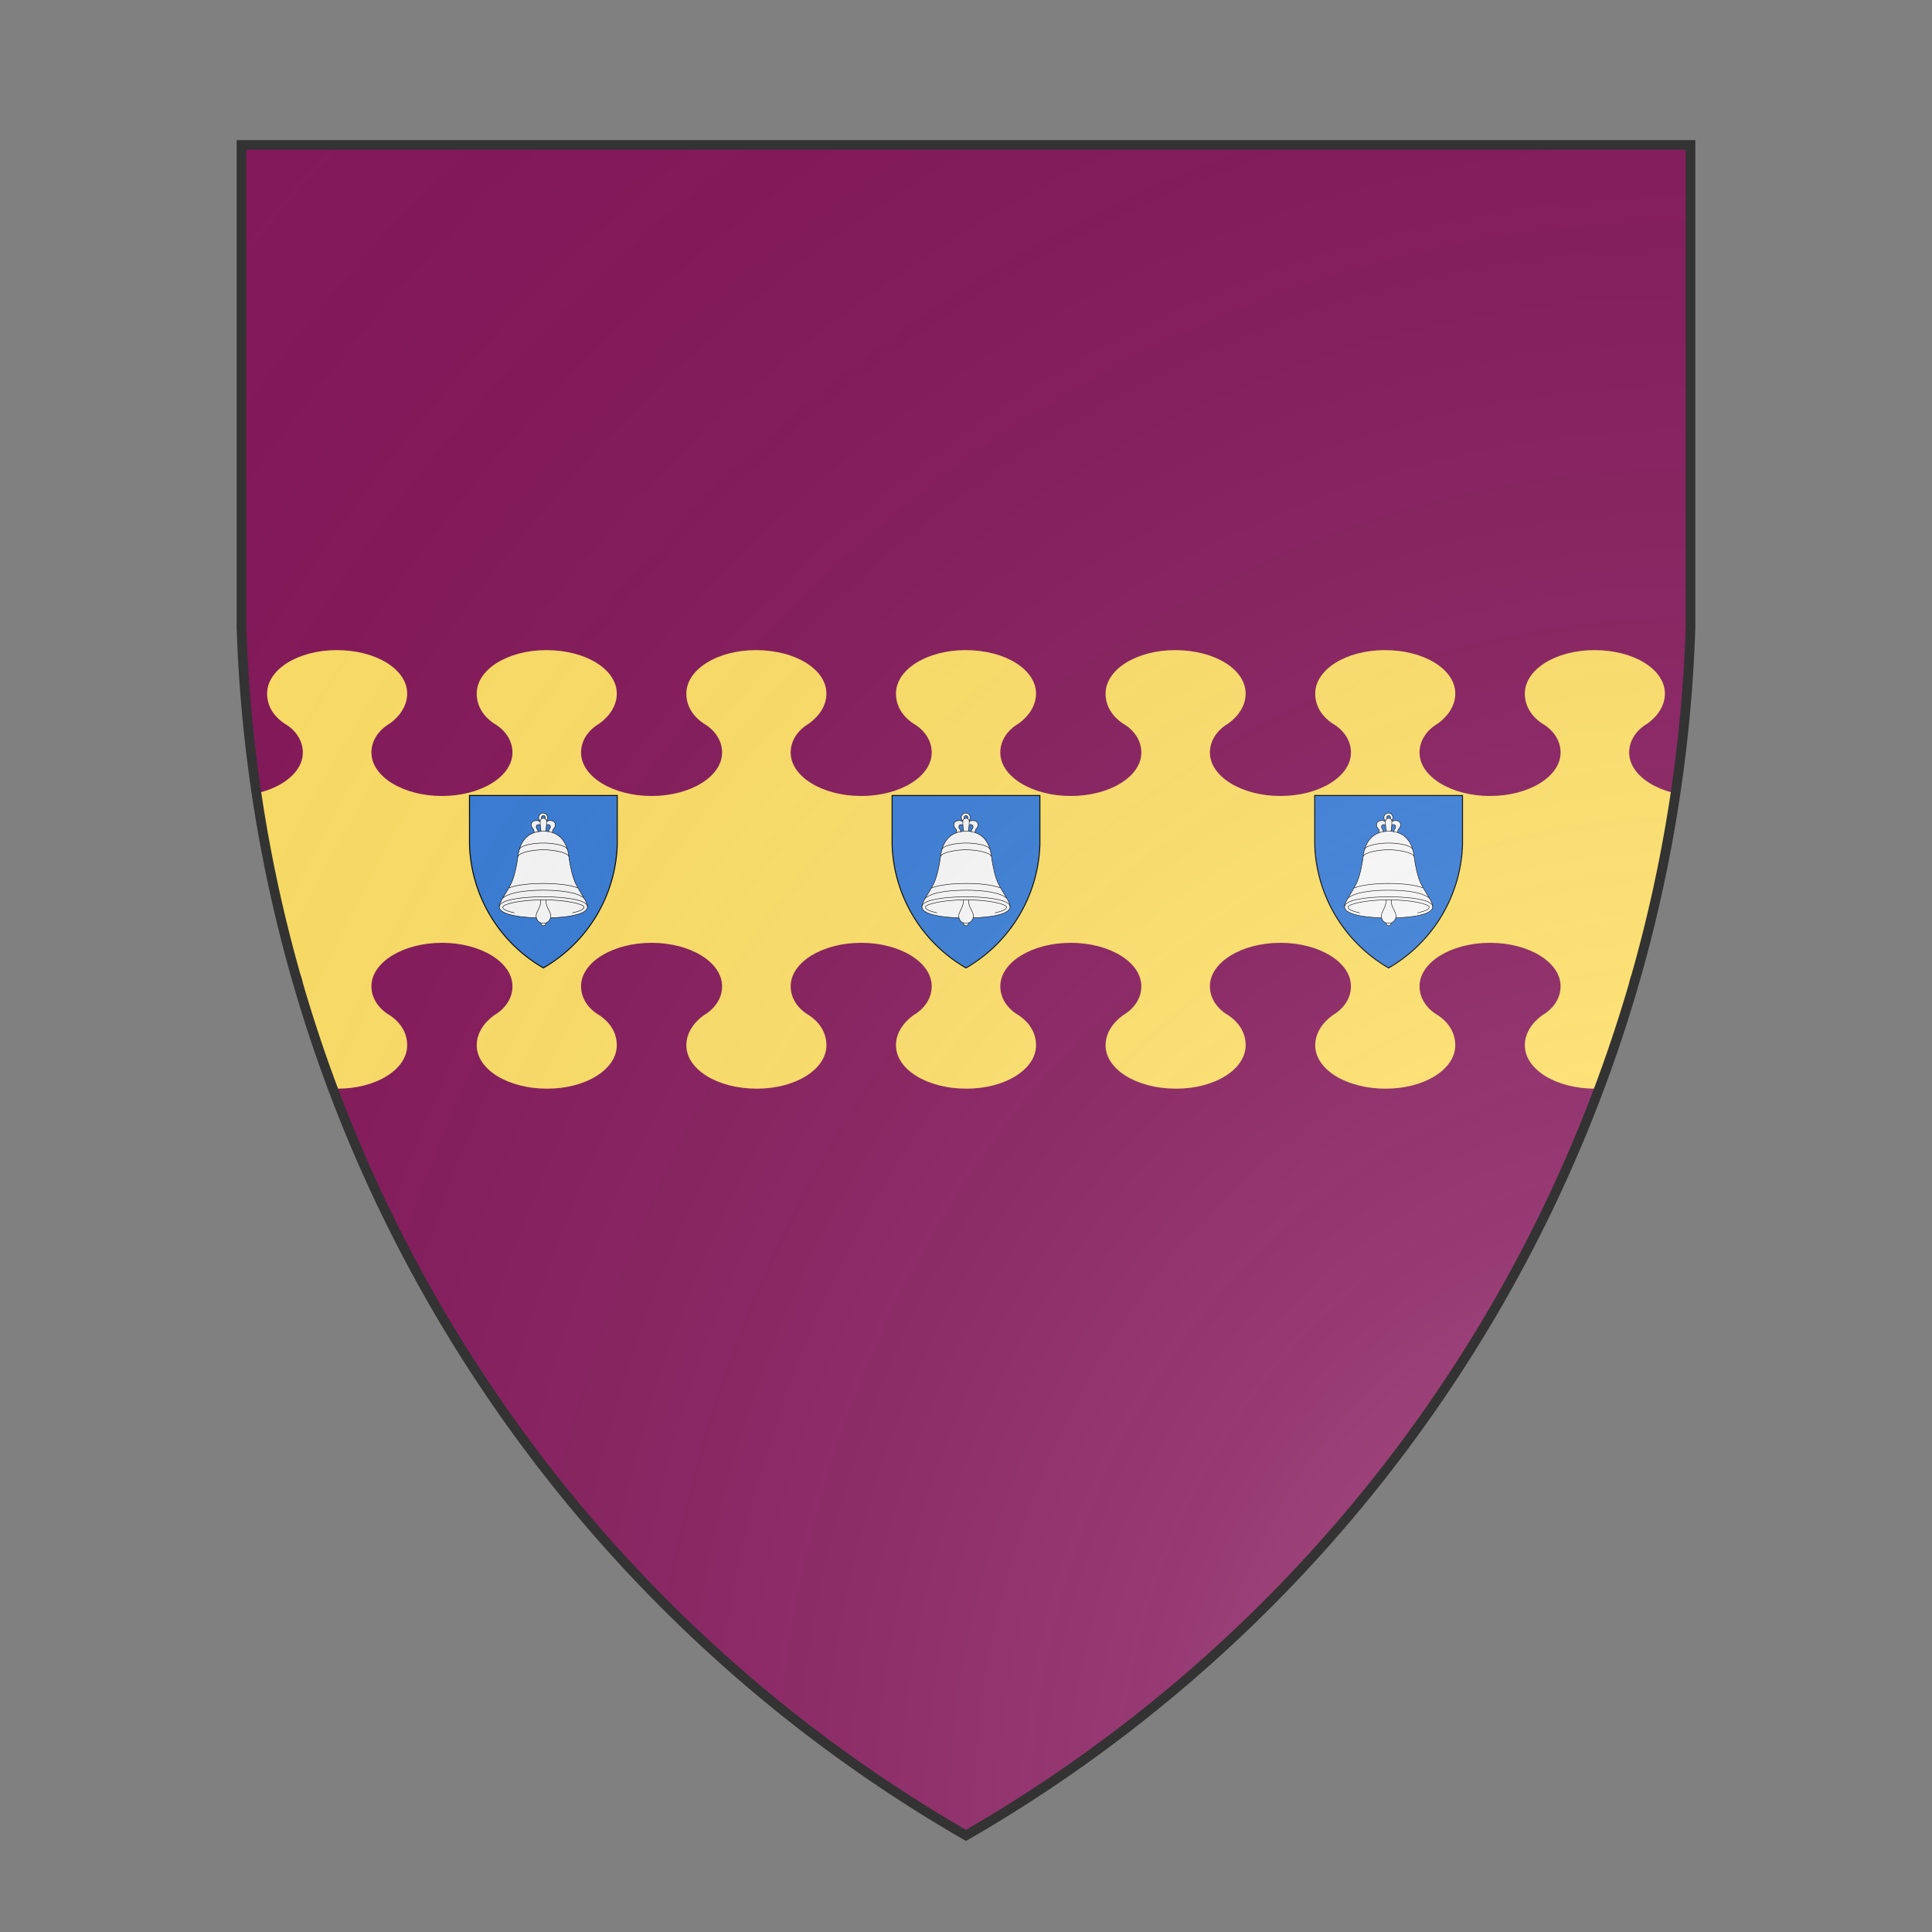 <svg id="coaworld_burg_154_burg_154_s-1" width="500" height="500" viewBox="0 10 200 200" xmlns="http://www.w3.org/2000/svg" xmlns:x="http://www.w3.org/1999/xlink"><rect x="0" y="10" width="200" height="200" fill="#808080" stroke="none"/><defs><clipPath id="heater_coaworld_burg_154_burg_154_s-1"><path d="m25,25 h150 v50 a150,150,0,0,1,-75,125 a150,150,0,0,1,-75,-125 z"/></clipPath><g id="inescutcheon_coaworld_burg_154_burg_154_s-1"><path transform="translate(66 66) scale(.34)" d="m25,25 h150 v50 a150,150,0,0,1,-75,125 a150,150,0,0,1,-75,-125 z"/></g><g id="bell_coaworld_burg_154_burg_154_s-1" stroke-width=".34"><path d="M101.43 70.02s.88-.98 1.77-.98c.96 0 1.65.52 1.65 1.59 0 1.25-1.2 1.8-1.2 3.08s3.34 2.76 3.34 2.76-.7-.74-.7-2.33c0-2.55 1.98-2.44 1.98-4.83 0-2.4-1.99-3.02-3.5-3.02-2.14 0-3.75 1.43-3.75 1.43l.41 2.3z"/><path d="M98.5 70.02s-.88-.98-1.79-.98c-.95 0-1.64.52-1.64 1.59 0 1.25 1.2 1.8 1.2 3.08s-3.35 2.76-3.35 2.76.71-.74.71-2.33c0-2.55-1.98-2.44-1.98-4.83 0-2.4 1.98-3.02 3.5-3.02 2.14 0 3.74 1.43 3.74 1.43l-.4 2.3z"/><path d="M100 62.87c.73 0 1.33.6 1.33 1.33 0 .73-.6 1.46-1.33 1.46s-1.33-.72-1.33-1.46a1.33 1.33 0 011.33-1.33m0-1.74a3.08 3.08 0 100 6.15 3.08 3.08 0 000-6.15h0z"/><path d="M102.22 66.9c0 5.14-1 10.04-2.21 10.04s-2.21-4.9-2.21-10.03a2.21 2.21 0 014.42 0z"/><path class="secondary" d="M100.65 134.24c0 .93 1.08 1.68 1.08 2.9 0 .94-.76 1.72-1.72 1.72h0c-.95 0-1.73-.77-1.73-1.73 0-1.2 1.09-1.96 1.09-2.89"/><path d="M100 133.54c10.01 0 30.42-1.18 30.42-7.8 0-3.5-4.48-8.58-8.19-16.05-2.08-4.21-3.93-12.55-4.62-18.43-1.14-9.85-6.2-17.6-17.6-17.6s-16.46 7.75-17.6 17.6c-.69 5.88-2.54 14.22-4.63 18.43-3.72 7.47-8.19 12.55-8.19 16.06 0 6.61 20.41 7.8 30.42 7.8z"/><path class="secondary" d="m 102,121 c -1,4 3,8 3.11,10.91 C 105,139 95,139 95,132 c 0,-3 4,-7 3,-11"/><path fill="none" d="M69.6 125.76c0-5.05 17.3-6.86 30.4-6.86s30.42 1.8 30.42 6.86"/><path fill="none" d="M116.57 86.16c-1.1-2.9-9.9-4.35-16.57-4.35s-15.47 1.44-16.56 4.35"/><path fill="none" d="M82.41 91.05c1.1-2.91 10.92-4.6 17.58-4.6s16.49 1.69 17.57 4.6"/><path fill="none" d="M128.08 119.86c-4.76-4.24-17.3-5.52-28.08-5.52h.03c-10.77 0-23.32 1.28-28.08 5.52"/><path fill="none" d="M123.69 112.74c-6.04-2.29-15.39-3.04-23.7-3.04h.04c-8.4 0-17.9.77-23.91 3.13"/><path fill="none" d="m 80,130 c -4,-1 -8,-2 -8,-4 0,-2 12,-5 28,-5 16,0 28,3 28,5 0,2 -4,3 -8,4"/></g><radialGradient id="backlight" cx="100%" cy="100%" r="150%"><stop stop-color="#fff" stop-opacity=".3" offset="0"/><stop stop-color="#fff" stop-opacity=".15" offset=".25"/><stop stop-color="#000" stop-opacity="0" offset="1"/></radialGradient></defs><g clip-path="url(#heater_coaworld_burg_154_burg_154_s-1)"><rect x="0" y="0" width="200" height="200" fill="#85185b"/><g fill="#ffe066" stroke="none"><path d="m 0,115 v -10.1 h 2.35 c 4,0 7.3,-2 7.3,-4.5 0,-1.2 -0.7,-2.3 -1.9,-3 -1.2,-0.8 -1.8,-1.9 -1.8,-3.1 0,-2.5 3.2,-4.5 7.2,-4.5 4.1,0 7.3,2 7.3,4.5 0,1.2 -0.7,2.3 -1.8,3.1 -1.2,0.7 -1.9,1.8 -1.9,3 0,2.5 3.3,4.5 7.3,4.5c 4,0 7.3,-2 7.3,-4.5 0,-1.2 -0.7,-2.3 -1.9,-3 -1.2,-0.8 -1.8,-1.9 -1.8,-3.1 0,-2.5 3.2,-4.5 7.2,-4.5 4.1,0 7.3,2 7.3,4.5 0,1.2 -0.7,2.3 -1.8,3.1 -1.2,0.7 -1.9,1.8 -1.9,3 0,2.5 3.3,4.5 7.3,4.5c 4,0 7.3,-2 7.3,-4.5 0,-1.2 -0.7,-2.3 -1.9,-3 -1.2,-0.8 -1.8,-1.9 -1.8,-3.1 0,-2.5 3.2,-4.5 7.2,-4.5 4.1,0 7.3,2 7.3,4.5 0,1.2 -0.7,2.3 -1.8,3.1 -1.2,0.7 -1.9,1.8 -1.9,3 0,2.5 3.3,4.5 7.3,4.5c 4,0 7.3,-2 7.3,-4.5 0,-1.2 -0.7,-2.3 -1.9,-3 -1.2,-0.8 -1.8,-1.9 -1.8,-3.1 0,-2.5 3.2,-4.5 7.2,-4.5 4.1,0 7.3,2 7.3,4.5 0,1.2 -0.7,2.3 -1.8,3.1 -1.2,0.7 -1.9,1.8 -1.9,3 0,2.5 3.3,4.5 7.3,4.5c 4,0 7.3,-2 7.3,-4.5 0,-1.2 -0.7,-2.3 -1.9,-3 -1.2,-0.8 -1.8,-1.9 -1.8,-3.1 0,-2.5 3.2,-4.5 7.2,-4.5 4.1,0 7.3,2 7.3,4.5 0,1.2 -0.7,2.3 -1.8,3.1 -1.2,0.7 -1.9,1.8 -1.9,3 0,2.5 3.3,4.5 7.3,4.5c 4,0 7.3,-2 7.3,-4.5 0,-1.2 -0.7,-2.3 -1.9,-3 -1.2,-0.8 -1.8,-1.9 -1.8,-3.1 0,-2.5 3.2,-4.5 7.2,-4.5 4.1,0 7.3,2 7.3,4.5 0,1.2 -0.7,2.3 -1.8,3.1 -1.2,0.7 -1.9,1.8 -1.9,3 0,2.5 3.3,4.5 7.3,4.5c 4,0 7.3,-2 7.3,-4.5 0,-1.2 -0.7,-2.3 -1.9,-3 -1.2,-0.8 -1.8,-1.9 -1.8,-3.1 0,-2.5 3.2,-4.5 7.2,-4.5 4.1,0 7.3,2 7.3,4.5 0,1.2 -0.7,2.3 -1.8,3.1 -1.2,0.7 -1.9,1.8 -1.9,3 0,2.5 3.3,4.5 7.3,4.5c 4,0 7.3,-2 7.3,-4.5 0,-1.2 -0.7,-2.3 -1.9,-3 -1.2,-0.8 -1.8,-1.9 -1.8,-3.1 0,-2.5 3.2,-4.5 7.2,-4.5 4.1,0 7.3,2 7.3,4.5 0,1.2 -0.7,2.3 -1.8,3.1 -1.2,0.7 -1.9,1.8 -1.9,3 0,2.5 3.3,4.5 7.3,4.5c 4,0 7.3,-2 7.3,-4.5 0,-1.2 -0.7,-2.3 -1.9,-3 -1.2,-0.8 -1.8,-1.9 -1.8,-3.1 0,-2.5 3.2,-4.5 7.2,-4.5 4.1,0 7.3,2 7.3,4.5 0,1.2 -0.7,2.3 -1.8,3.1 -1.2,0.7 -1.9,1.8 -1.9,3 0,2.5 3.3,4.5 7.3,4.5 h 2.35 v 10.1" transform="translate(0,-12.5)"/><path d="m 0,115 v -10.1 h 2.35 c 4,0 7.3,-2 7.3,-4.5 0,-1.2 -0.7,-2.3 -1.9,-3 -1.2,-0.8 -1.8,-1.9 -1.8,-3.1 0,-2.5 3.2,-4.5 7.2,-4.5 4.1,0 7.3,2 7.3,4.5 0,1.2 -0.7,2.3 -1.8,3.1 -1.2,0.7 -1.9,1.8 -1.9,3 0,2.5 3.3,4.5 7.3,4.5c 4,0 7.3,-2 7.3,-4.5 0,-1.2 -0.7,-2.3 -1.9,-3 -1.2,-0.8 -1.8,-1.9 -1.8,-3.1 0,-2.5 3.2,-4.5 7.2,-4.5 4.1,0 7.3,2 7.3,4.5 0,1.2 -0.7,2.3 -1.8,3.1 -1.2,0.7 -1.9,1.8 -1.9,3 0,2.5 3.3,4.5 7.3,4.5c 4,0 7.3,-2 7.3,-4.5 0,-1.2 -0.7,-2.3 -1.9,-3 -1.2,-0.8 -1.8,-1.9 -1.8,-3.1 0,-2.5 3.2,-4.5 7.2,-4.5 4.1,0 7.3,2 7.3,4.5 0,1.2 -0.7,2.3 -1.8,3.1 -1.2,0.7 -1.9,1.8 -1.9,3 0,2.5 3.3,4.5 7.3,4.5c 4,0 7.3,-2 7.3,-4.5 0,-1.2 -0.7,-2.3 -1.9,-3 -1.2,-0.8 -1.8,-1.9 -1.8,-3.1 0,-2.5 3.2,-4.5 7.2,-4.5 4.1,0 7.3,2 7.3,4.5 0,1.2 -0.7,2.3 -1.8,3.1 -1.2,0.7 -1.9,1.8 -1.9,3 0,2.5 3.3,4.5 7.3,4.5c 4,0 7.3,-2 7.3,-4.5 0,-1.2 -0.7,-2.3 -1.9,-3 -1.2,-0.8 -1.8,-1.9 -1.8,-3.1 0,-2.5 3.2,-4.5 7.2,-4.5 4.1,0 7.3,2 7.3,4.5 0,1.2 -0.7,2.3 -1.8,3.1 -1.2,0.7 -1.9,1.8 -1.9,3 0,2.5 3.3,4.5 7.3,4.5c 4,0 7.3,-2 7.3,-4.5 0,-1.2 -0.7,-2.3 -1.9,-3 -1.2,-0.8 -1.8,-1.9 -1.8,-3.1 0,-2.5 3.2,-4.5 7.2,-4.5 4.1,0 7.3,2 7.3,4.5 0,1.2 -0.7,2.3 -1.8,3.1 -1.2,0.7 -1.9,1.8 -1.9,3 0,2.5 3.3,4.5 7.3,4.5c 4,0 7.3,-2 7.3,-4.5 0,-1.2 -0.7,-2.3 -1.9,-3 -1.2,-0.8 -1.8,-1.9 -1.8,-3.1 0,-2.5 3.2,-4.5 7.2,-4.5 4.1,0 7.3,2 7.3,4.5 0,1.2 -0.7,2.3 -1.8,3.1 -1.2,0.7 -1.9,1.8 -1.9,3 0,2.5 3.3,4.5 7.3,4.5c 4,0 7.3,-2 7.3,-4.5 0,-1.2 -0.7,-2.3 -1.9,-3 -1.2,-0.8 -1.8,-1.9 -1.8,-3.1 0,-2.5 3.2,-4.5 7.2,-4.5 4.1,0 7.3,2 7.3,4.5 0,1.2 -0.7,2.3 -1.8,3.1 -1.2,0.7 -1.9,1.8 -1.9,3 0,2.5 3.3,4.5 7.3,4.5c 4,0 7.3,-2 7.3,-4.5 0,-1.2 -0.7,-2.3 -1.9,-3 -1.2,-0.8 -1.8,-1.9 -1.8,-3.1 0,-2.5 3.2,-4.5 7.2,-4.5 4.1,0 7.3,2 7.3,4.5 0,1.2 -0.7,2.3 -1.8,3.1 -1.2,0.7 -1.9,1.8 -1.9,3 0,2.5 3.3,4.5 7.3,4.5 h 2.35 v 10.1" transform="translate(0,12.5) rotate(180 100 100)"/><rect x="0" y="94" width="200" height="12" stroke="none"/></g><g fill="#377cd7" stroke="#000"><style>
      g.secondary,path.secondary {fill: #377cd7;}
      g.tertiary,path.tertiary {fill: #377cd7;}
    </style><use x:href="#inescutcheon_coaworld_burg_154_burg_154_s-1" transform="translate(26.25 70) scale(0.3)"/><use x:href="#inescutcheon_coaworld_burg_154_burg_154_s-1" transform="translate(70 70) scale(0.3)"/><use x:href="#inescutcheon_coaworld_burg_154_burg_154_s-1" transform="translate(113.75 70) scale(0.3)"/></g><g fill="#fafafa" stroke="#000"><style>
      g.secondary,path.secondary {fill: #fafafa;}
      g.tertiary,path.tertiary {fill: #fafafa;}
    </style><use x:href="#bell_coaworld_burg_154_burg_154_s-1" transform="translate(41.25 85) scale(0.15)"/><use x:href="#bell_coaworld_burg_154_burg_154_s-1" transform="translate(85 85) scale(0.15)"/><use x:href="#bell_coaworld_burg_154_burg_154_s-1" transform="translate(128.75 85) scale(0.15)"/></g></g><path d="m25,25 h150 v50 a150,150,0,0,1,-75,125 a150,150,0,0,1,-75,-125 z" fill="url(#backlight)" stroke="#333"/></svg>